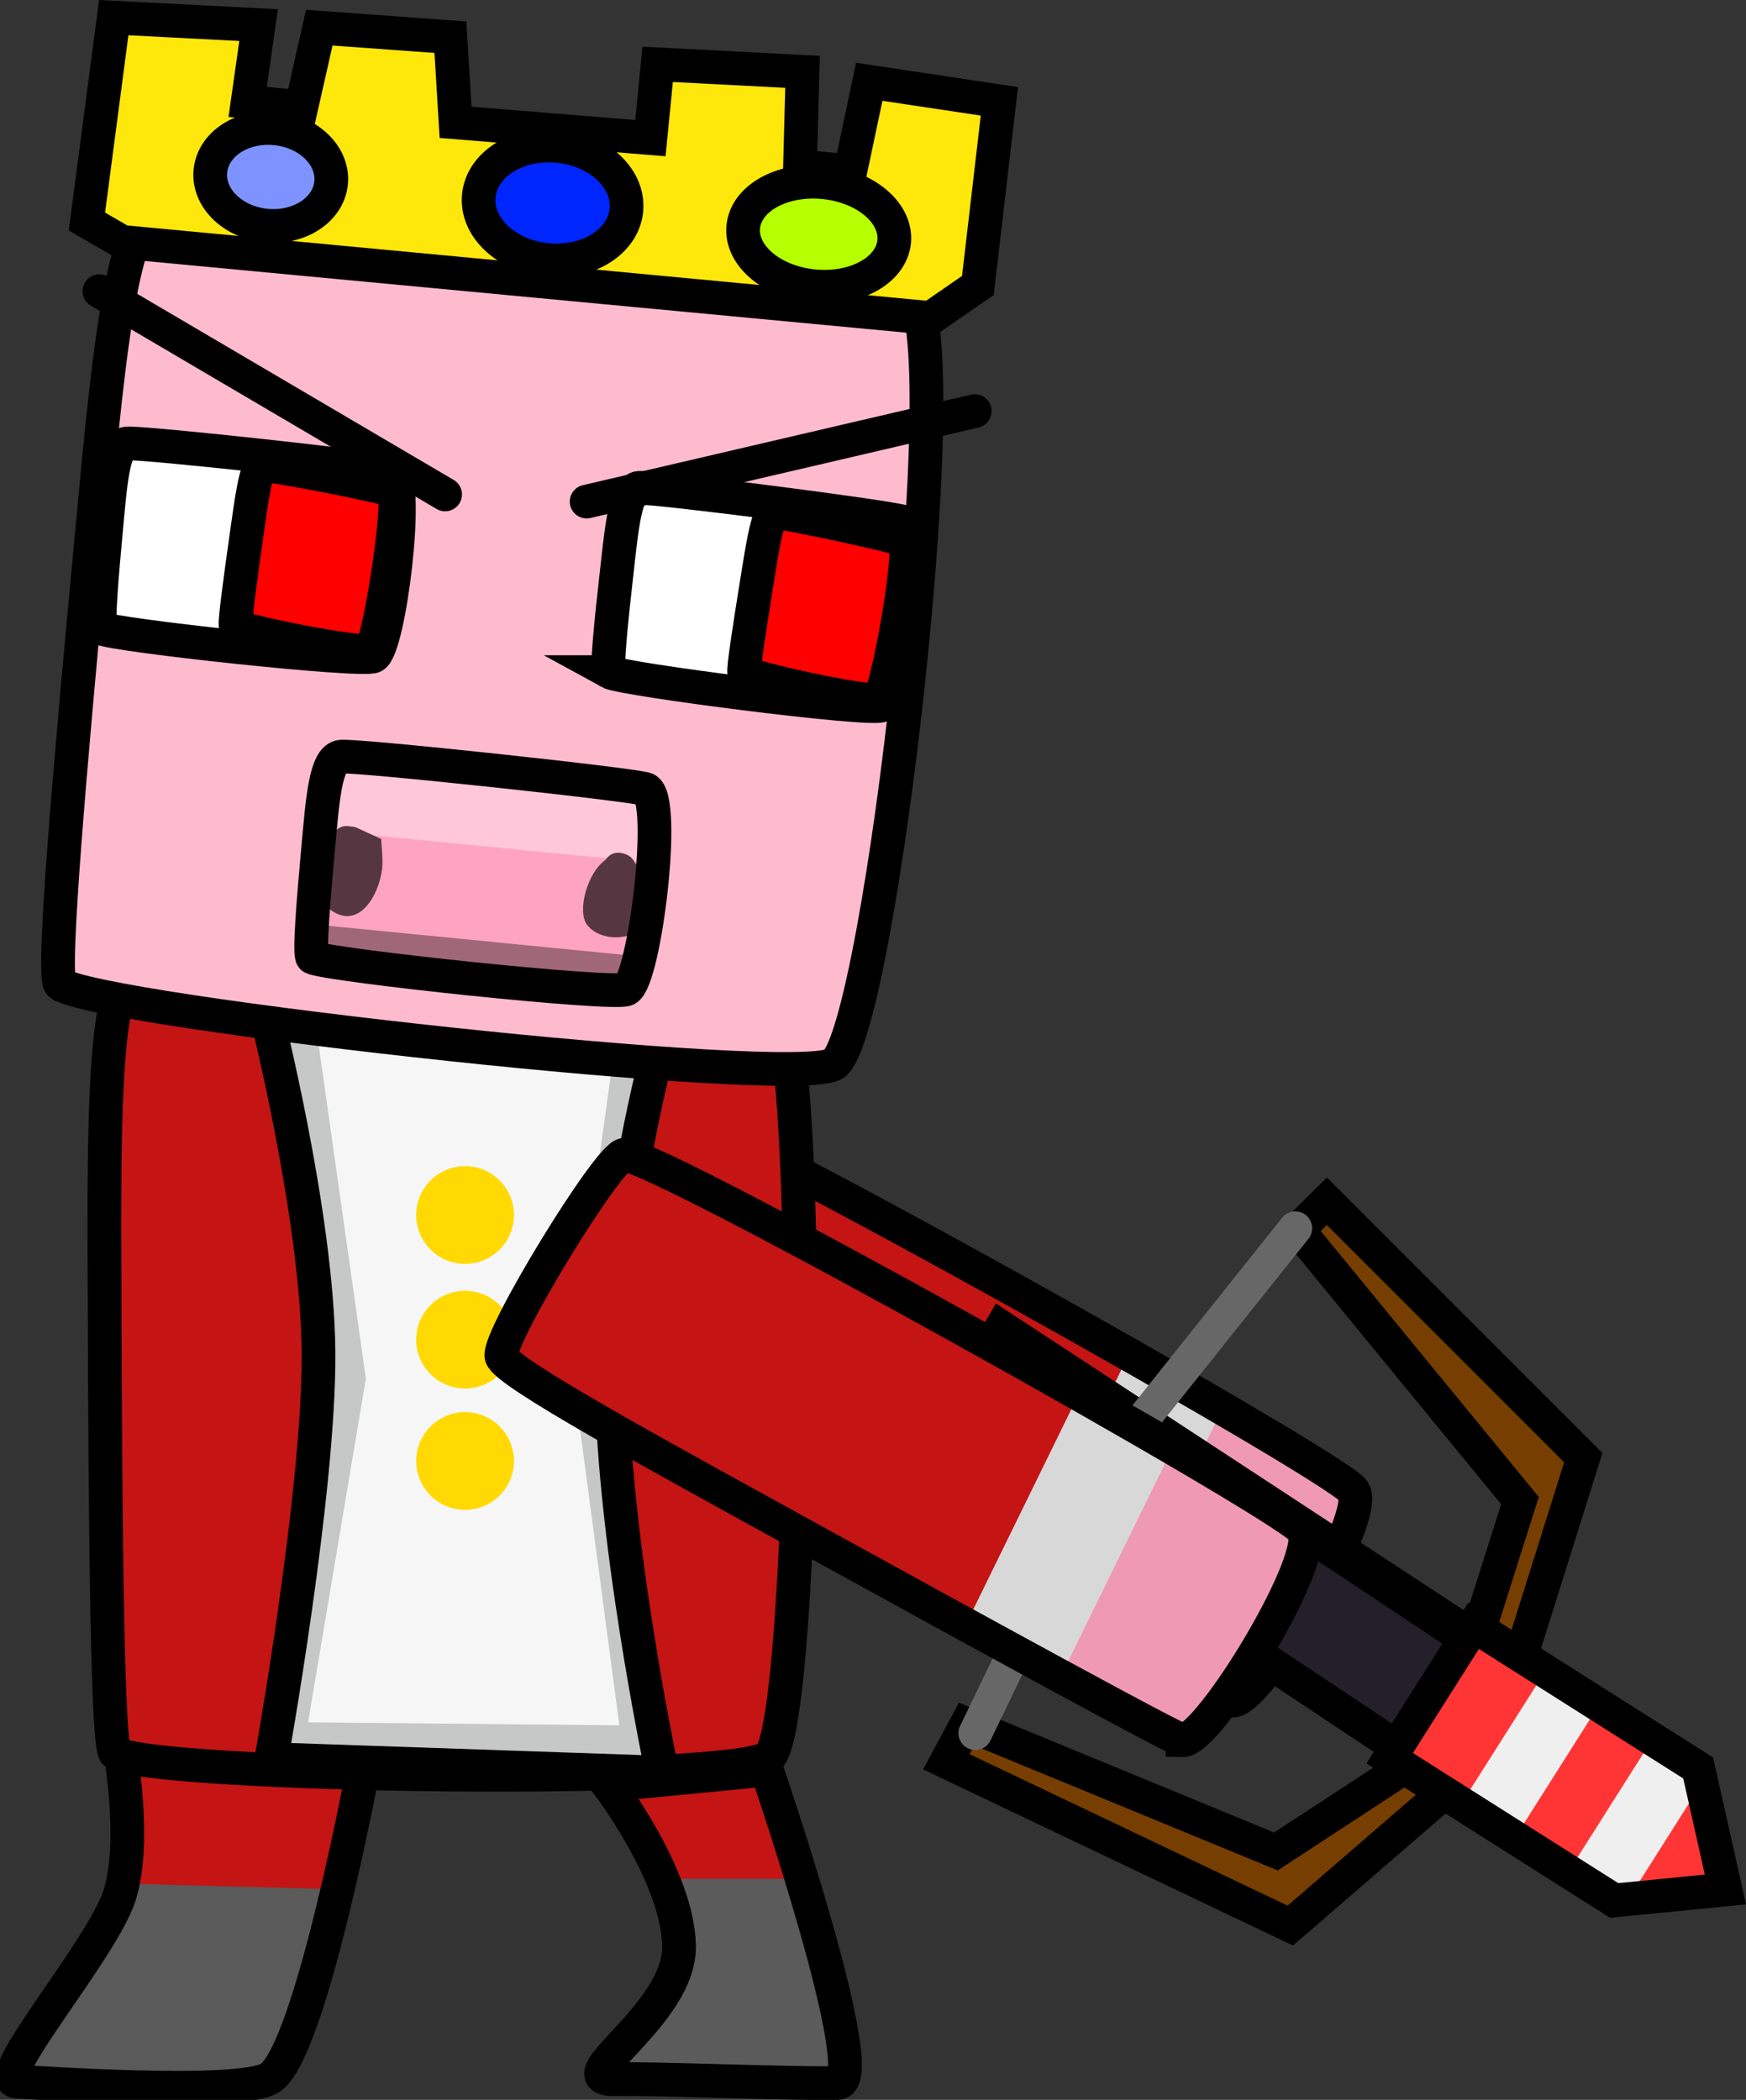 <svg version="1.1" xmlns="http://www.w3.org/2000/svg" xmlns:xlink="http://www.w3.org/1999/xlink" width="259.076" height="311.599" viewBox="0,0,259.076,311.599"><rect x="0" y="0" width="259.076" height="311.599" fill="#333333" stroke="none"/><g transform="translate(-169.164,-21.677)"><g data-paper-data="{&quot;isPaintingLayer&quot;:true}" fill-rule="nonzero" stroke-linejoin="miter" stroke-miterlimit="10" stroke-dasharray="" stroke-dashoffset="0" style="mix-blend-mode: normal"><g stroke-linecap="butt"><path d="M351.198,273.299c-0.93,-0.023 -29.286,-15.574 -55.852,-30.216c-22.888,-12.615 -44.531,-24.405 -45.183,-26.783c-0.721,-2.629 15.977,-29.915 18.243,-29.902c5.191,0.031 96.275,50.981 100.646,55.636c3.142,3.347 -13.847,31.366 -17.854,31.265z" fill="#c41414" stroke="none" stroke-width="0"/><path d="M354.668,274.682l-20.842,-12.255l15.384,-31.683l20.842,12.255z" fill="#ef99b4" stroke="none" stroke-width="NaN"/><path d="M334.929,262.613l-14.497,-6.851l15.276,-31.149l14.497,6.851z" fill="#d8d8d8" stroke="none" stroke-width="NaN"/><path d="M352.034,274.042c-0.93,-0.023 -29.286,-15.574 -55.852,-30.216c-22.888,-12.615 -44.531,-24.405 -45.183,-26.783c-0.721,-2.629 15.977,-29.915 18.243,-29.902c5.191,0.031 96.275,50.981 100.646,55.636c3.142,3.347 -13.847,31.366 -17.854,31.265z" fill="none" stroke="#000000" stroke-width="5"/></g><g data-paper-data="{&quot;index&quot;:null}"><path d="M380.954,282.789l-72.916,-47.82l9.724,-16.342l73.82,48.393z" fill="#773f00" stroke="#000000" stroke-width="5" stroke-linecap="round"/><path d="M312.595,277.51l45.891,18.903l18.306,-11.975l10.418,-16.438l7.489,-23.653l-32.947,-40.172l4.297,-4.243l38.046,38.045l-10.526,33.517l-10.418,16.438l-22.527,19.481l-51.038,-24.309z" fill="#763e00" stroke="#000000" stroke-width="5" stroke-linecap="round"/><path d="M379.805,283.158l-51.767,-34.416l9.854,-16.26l52.411,34.825z" fill="#24202a" stroke="#000000" stroke-width="5" stroke-linecap="round"/><path d="M313.881,278.861l18.812,-38.983l28.676,-35.946" fill="none" stroke="#676767" stroke-width="5" stroke-linecap="round"/><g stroke-linecap="butt"><path d="M387.861,263.59l11.086,7.026l-12.114,19.114l-11.086,-7.026z" fill="#ff3535" stroke="none" stroke-width="0"/><path d="M398.153,270.138l8.547,5.417l-12.114,19.114l-8.547,-5.417z" fill="#efefef" stroke="none" stroke-width="0"/><path d="M406.111,275.182l8.547,5.417l-12.114,19.114l-8.547,-5.417z" fill="#ff3535" stroke="none" stroke-width="0"/><path d="M414.043,280.234l8.547,5.417l-12.114,19.114l-8.547,-5.417z" fill="#efefef" stroke="none" stroke-width="0"/><path d="M422.238,285.402l2.391,16.519l-14.505,2.596z" fill="#ff3535" stroke="none" stroke-width="0"/><path d="M387.833,262.913l33.309,21.11l4.042,18.03l-16.504,1.634l-33.309,-21.11z" fill="none" stroke="#000000" stroke-width="5"/></g></g><g stroke-linecap="round"><path d="M223.924,280.778c0,0 -8.218,46.282 -14.5,50c-4.815,2.85 -35.339,0.625 -38,0.5c-4.289,-0.202 12.969,-20.592 15.5,-29c2.531,-8.408 0,-22.5 0,-22.5z" fill="#c41414" stroke="none" stroke-width="0"/><path d="M217.049,302.222l-6.75,23.75l-2.75,3l-12.25,1l-23,-1.25c0,0 11.345,-14.019 14.161,-19.05c1.847,-3.301 2.839,-8.2 2.839,-8.2z" fill="#5b5a5a" stroke="#5b5a5a" stroke-width="0.5"/><path d="M223.424,282.235c0,0 -8.102,44.296 -14.296,47.855c-4.747,2.728 -34.84,0.598 -37.464,0.479c-4.228,-0.193 12.786,-19.708 15.281,-27.756c2.495,-8.048 0,-21.535 0,-21.535z" fill="none" stroke="#000000" stroke-width="5"/></g><path d="M186.253,281.778c-1.159,-0.825 -1.453,-33.165 -1.554,-63.499c-0.088,-26.134 -0.498,-50.78 4.266,-52.501c5.267,-1.903 91.514,-0.49 94.44,1.5c6.704,4.558 5.289,108.923 0,115c-3.803,4.369 -92.159,3.056 -97.151,-0.5z" fill="#c41414" stroke="#000000" stroke-width="5" stroke-linecap="butt"/><g><g stroke-linecap="round"><path d="M268.424,170.222c0,0 -8.287,28.851 -8.5,53c-0.213,24.149 7.5,60.5 7.5,60.5l-58,-2c0,0 7.184,-40.008 7,-60.5c-0.184,-20.492 -8,-51 -8,-51z" fill="#f7f6f6" stroke="none" stroke-width="0"/><path d="M211.924,279.722l9,-53.5l-7.5,-53h50l-7,50.5l7.5,56.5z" fill="none" stroke="#c6c7c7" stroke-width="5"/><path d="M268.424,171.222c0,0 -8.287,28.851 -8.5,53c-0.213,24.149 7.5,60.5 7.5,60.5l-58,-2c0,0 7.184,-40.008 7,-60.5c-0.184,-20.492 -8,-51 -8,-51z" fill="none" stroke="#000000" stroke-width="5"/></g><path d="M230.924,201.972c0,-4.004 3.246,-7.25 7.25,-7.25c4.004,0 7.25,3.246 7.25,7.25c0,4.004 -3.246,7.25 -7.25,7.25c-4.004,0 -7.25,-3.246 -7.25,-7.25z" fill="#ffd901" stroke="none" stroke-width="NaN" stroke-linecap="butt"/><path d="M230.924,220.472c0,-4.004 3.246,-7.25 7.25,-7.25c4.004,0 7.25,3.246 7.25,7.25c0,4.004 -3.246,7.25 -7.25,7.25c-4.004,0 -7.25,-3.246 -7.25,-7.25z" fill="#ffd901" stroke="none" stroke-width="NaN" stroke-linecap="butt"/><path d="M230.924,238.472c0,-4.004 3.246,-7.25 7.25,-7.25c4.004,0 7.25,3.246 7.25,7.25c0,4.004 -3.246,7.25 -7.25,7.25c-4.004,0 -7.25,-3.246 -7.25,-7.25z" fill="#ffd901" stroke="none" stroke-width="NaN" stroke-linecap="butt"/></g><g stroke-linecap="round"><path d="M282.924,284.028c0,0 15.904,46.401 10.5,46.498c-7.37,0.133 -27.153,-0.724 -33,-0.567c-7.992,0.215 9.738,-9.459 9.5,-19.847c-0.238,-10.388 -10.5,-23.816 -10.5,-23.816z" fill="#c41414" stroke="none" stroke-width="0"/><path d="M285.799,300.722c0,0 2.773,7.22 3.637,11.313c1.025,4.858 3.363,17.437 3.363,17.437l-31.25,-1.25l9.75,-15.25c0,0 -0.039,-5.57 -0.265,-7.695c-0.18,-1.691 -0.485,-4.555 -0.485,-4.555z" fill="#5a5b5a" stroke="#5a5b5a" stroke-width="0.5"/><path d="M282.924,284.278c0,0 15.904,46.401 10.5,46.498c-7.37,0.133 -27.153,-0.724 -33,-0.567c-7.992,0.215 9.738,-9.459 9.5,-19.847c-0.238,-10.388 -10.5,-23.816 -10.5,-23.816z" fill="none" stroke="#000000" stroke-width="5"/></g><g><g><path d="M178.097,167.704c-1.29,-0.956 1.527,-33.175 4.376,-63.375c2.454,-26.019 4.381,-50.594 10.185,-51.752c6.417,-1.281 108.32,10.16 111.588,12.481c7.485,5.316 -4.403,109.015 -11.255,114.448c-4.927,3.906 -109.335,-7.682 -114.893,-11.802z" fill="#ffbbce" stroke="#000000" stroke-width="5" stroke-linecap="butt"/><path d="M184.094,114.903c-0.464,-0.244 0.179,-7.932 0.855,-15.135c0.582,-6.206 0.994,-12.072 3.021,-12.283c2.241,-0.233 38.164,3.688 39.337,4.282c2.687,1.36 -0.372,26.071 -2.721,27.293c-1.689,0.879 -38.494,-3.106 -40.491,-4.157z" fill="#ffffff" stroke="#000000" stroke-width="5" stroke-linecap="butt"/><path d="M204.138,114.498c-0.214,-0.212 0.686,-6.872 1.567,-13.113c0.759,-5.376 1.407,-10.459 2.44,-10.637c1.142,-0.197 18.872,3.271 19.416,3.788c1.246,1.184 -2.148,22.589 -3.418,23.644c-0.913,0.758 -19.081,-2.767 -20.004,-3.682z" fill="#ff0000" stroke="#000000" stroke-width="5" stroke-linecap="butt"/><path d="M259.556,121.411c-0.459,-0.253 0.334,-7.927 1.15,-15.116c0.703,-6.194 1.23,-12.051 3.26,-12.221c2.245,-0.189 38.085,4.433 39.246,5.05c2.66,1.413 -0.882,26.059 -3.255,27.235c-1.706,0.846 -38.426,-3.858 -40.402,-4.948z" fill="#ffffff" stroke="#000000" stroke-width="5" stroke-linecap="butt"/><path d="M279.604,121.398c-0.21,-0.216 0.821,-6.857 1.823,-13.08c0.864,-5.361 1.611,-10.429 2.647,-10.587c1.145,-0.175 18.804,3.639 19.338,4.167c1.222,1.208 -2.589,22.543 -3.88,23.573c-0.928,0.74 -19.023,-3.14 -19.928,-4.072z" fill="#ff0000" stroke="#000000" stroke-width="5" stroke-linecap="butt"/><g stroke="#000000" stroke-width="5"><path d="M207.534,25.402l-1.623,11.396l7.962,0.783l2.667,-11.796l19.455,1.411l0.767,12.636l28.91,2.341l1.077,-10.947l21.495,1.109l-0.375,14.031l7.464,0.734l2.814,-13.288l19.308,2.904l-3.189,27.319l-7.007,4.837l-119.97,-11.296l-5.229,-3.026l3.98,-30.256z" fill="#fee70a" stroke-linecap="round"/><path d="M208.628,55.152c-4.947,-0.486 -8.639,-4.111 -8.247,-8.096c0.392,-3.985 4.72,-6.821 9.666,-6.334c4.947,0.486 8.639,4.111 8.247,8.096c-0.392,3.985 -4.72,6.821 -9.666,6.334z" fill="#7e93ff" stroke-linecap="butt"/><path d="M250.328,60.258c-6.046,-0.595 -10.575,-4.864 -10.115,-9.536c0.459,-4.672 5.733,-7.977 11.779,-7.383c6.046,0.595 10.575,4.864 10.115,9.536c-0.459,4.672 -5.733,7.977 -11.779,7.383z" fill="#0026ff" stroke-linecap="butt"/><path d="M289.888,64.148c-6.183,-0.608 -10.856,-4.554 -10.437,-8.814c0.419,-4.26 5.771,-7.22 11.955,-6.612c6.183,0.608 10.856,4.554 10.437,8.814c-0.419,4.26 -5.771,7.22 -11.955,6.612z" fill="#b6ff00" stroke-linecap="butt"/></g><g stroke-linecap="butt"><path d="M215.131,162.72c-0.535,-0.268 0.145,-8.627 0.866,-16.461c0.621,-6.749 1.05,-13.128 3.378,-13.348c2.574,-0.243 43.903,4.19 45.256,4.842c3.099,1.493 -0.228,28.359 -2.919,29.678c-1.935,0.948 -44.278,-3.558 -46.582,-4.711z" fill="#fea3c1" stroke="none" stroke-width="0"/><path d="M218.875,145.087l1.028,-10.45l45.779,4.502l-1.028,10.45z" fill="#ffc7d9" stroke="none" stroke-width="0"/><path d="M221.253,144.33c0.405,0.015 0.691,0.102 0.691,0.102l3.79,1.746c0.043,1.455 0.278,2.917 0.128,4.365c-0.426,4.115 -3.941,10.361 -8.952,4.986c-1.705,-1.828 0.81,-7.487 1.417,-9.482c0,0 0.688,-2.262 2.926,-1.717z" fill="#563741" stroke="none" stroke-width="0.5"/><path d="M263.315,149.62c0.6,0.66 0.955,1.627 1.061,2.613c1.557,1.507 2.89,3.219 1.223,6.001c-1.784,2.977 -7.143,3.476 -9.329,0.664c-1.472,-1.893 -0.057,-7.635 2.722,-9.608c0.424,-0.636 1.269,-1.397 2.761,-0.942c0.878,0.267 1.335,0.758 1.563,1.273z" fill="#563741" stroke="none" stroke-width="0.5"/><path d="M215.474,164.346l0.538,-5.474l48.267,4.747l-0.538,5.474z" fill="#a06778" stroke="none" stroke-width="0"/><path d="M215.53,163.764c-0.535,-0.268 0.145,-8.627 0.866,-16.461c0.621,-6.749 1.05,-13.128 3.378,-13.348c2.574,-0.243 43.903,4.19 45.256,4.842c3.099,1.493 -0.228,28.359 -2.919,29.678c-1.935,0.948 -44.278,-3.558 -46.582,-4.711z" fill="none" stroke="#000000" stroke-width="5"/></g></g><path d="M235.212,95.047l-51.294,-30.165" fill="none" stroke="#000000" stroke-width="5" stroke-linecap="round"/><path d="M313.8,82.679l-57.591,13.428" fill="none" stroke="#000000" stroke-width="5" stroke-linecap="round"/></g><g stroke-linecap="butt"><path d="M343.788,279.17c-0.93,-0.023 -29.291,-15.564 -55.862,-30.197c-22.892,-12.607 -44.539,-24.39 -45.192,-26.767c-0.722,-2.628 15.967,-29.921 18.233,-29.908c5.191,0.029 96.293,50.948 100.665,55.602c3.144,3.346 -13.837,31.371 -17.844,31.271z" fill="#c41414" stroke="none" stroke-width="0"/><path d="M346.663,279.87l-20.935,-11.281l16.535,-31.062l20.935,11.281z" fill="#ef99b4" stroke="none" stroke-width="NaN"/><path d="M327.515,268.489l-14.499,-6.846l15.265,-31.154l14.499,6.846z" fill="#d8d8d8" stroke="none" stroke-width="NaN"/><path d="M344.624,279.912c-0.93,-0.023 -29.291,-15.564 -55.862,-30.197c-22.892,-12.607 -44.539,-24.39 -45.192,-26.767c-0.722,-2.628 15.967,-29.921 18.233,-29.908c5.191,0.029 96.293,50.948 100.665,55.602c3.144,3.346 -13.837,31.371 -17.844,31.271z" fill="none" stroke="#000000" stroke-width="5"/></g></g></g></svg>